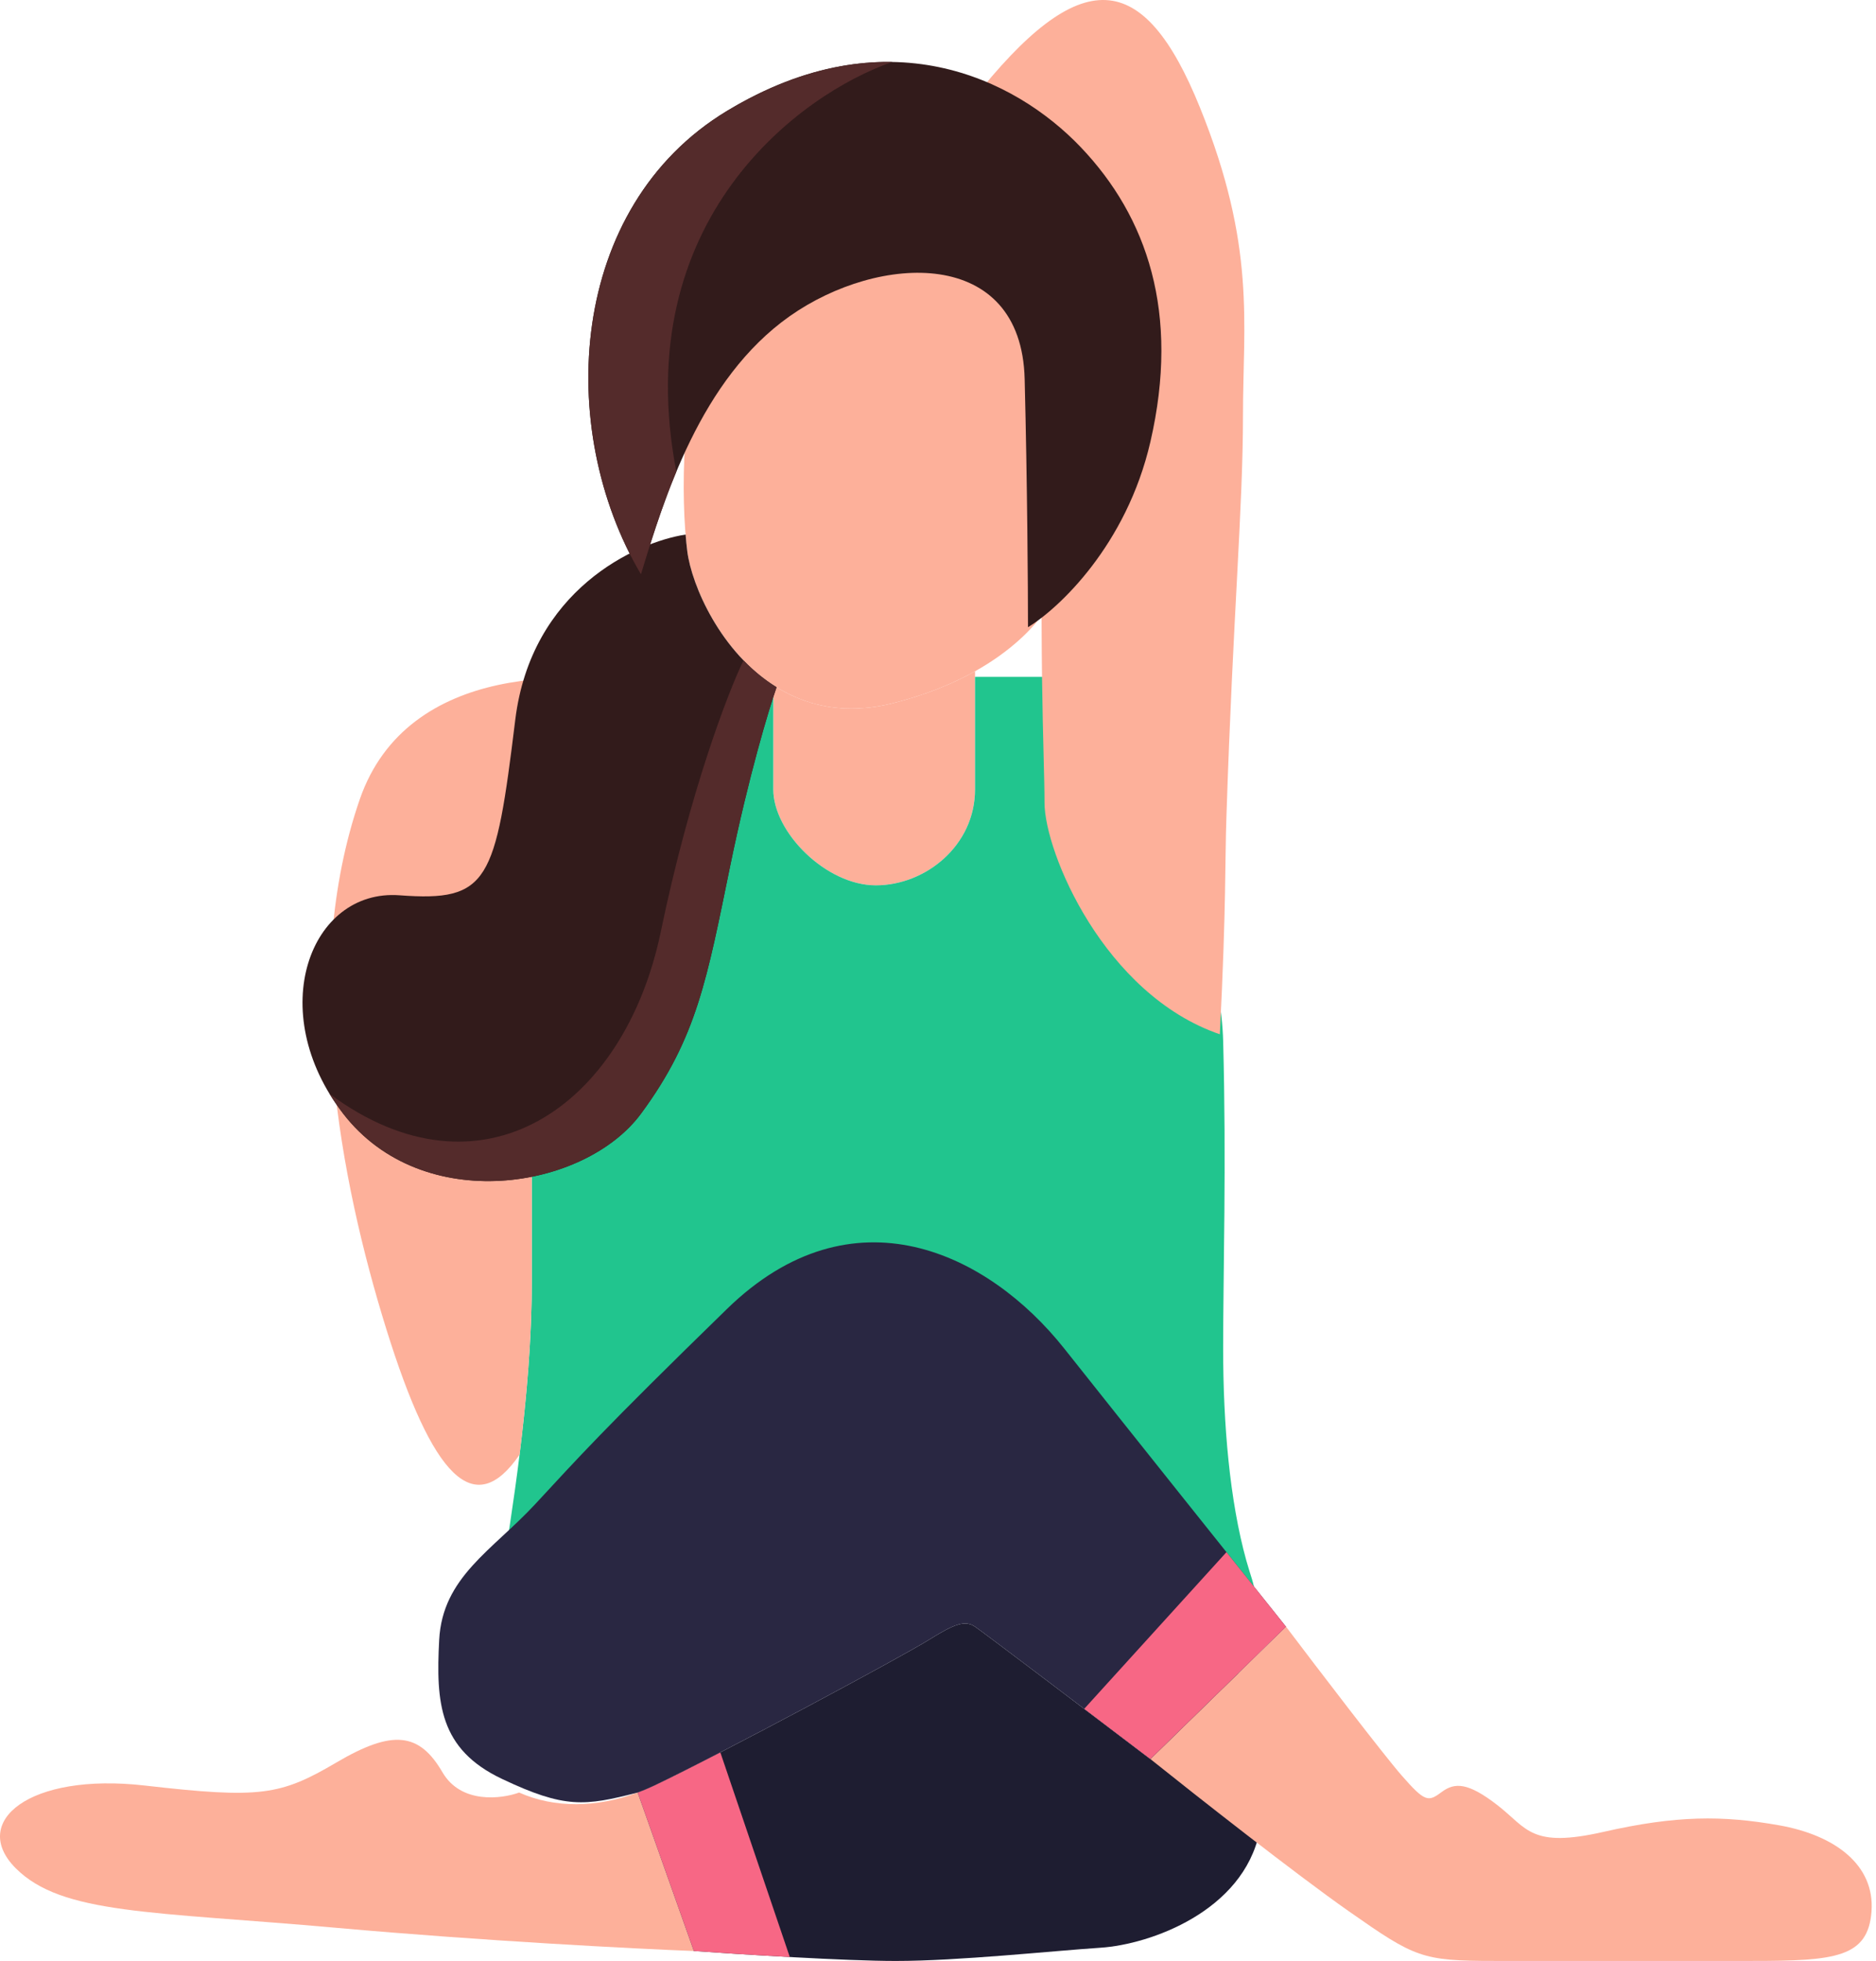 <svg width="67" height="70" viewBox="0 0 67 70" fill="none" xmlns="http://www.w3.org/2000/svg">
<path d="M31.87 25.107C33.055 24.81 34.031 24.406 34.823 23.962V28.178C34.823 30.186 33.051 31.604 31.279 31.604C29.507 31.604 27.617 29.714 27.617 28.178V24.457C28.725 25.18 30.139 25.539 31.87 25.107Z" fill="#FDB09A"/>
<path d="M31.279 31.604C33.051 31.604 34.823 30.187 34.823 28.178V24.162H38.367C40.139 24.162 43.566 32.786 43.684 37.157C43.802 41.528 43.684 45.427 43.684 48.144C43.684 50.861 43.92 53.578 44.511 55.705C45.101 57.831 45.81 57.241 35.296 55.705C24.781 54.169 17.575 58.422 18.047 55.469C18.52 52.515 18.992 48.971 18.992 45.781V34.44V26.524C18.992 24.87 23.364 24.457 27.617 24.457V28.178C27.617 29.714 29.507 31.604 31.279 31.604Z" fill="#21C58E"/>
<path d="M18.993 34.44V45.781C18.993 47.768 18.809 49.891 18.557 51.925C16.94 54.287 15.448 52.751 13.794 47.435C12.14 42.119 10.723 34.676 12.849 28.533C14.551 23.618 20.725 23.873 23.6 24.615C20.991 24.855 18.993 25.406 18.993 26.524V34.44Z" fill="#FDB09A"/>
<path d="M44.392 14.829C44.392 18.137 44.038 21.917 43.802 29.123C43.743 30.777 43.802 32.195 43.566 36.921C39.431 35.503 37.304 30.423 37.304 28.651C37.304 26.879 37.068 23.335 37.304 14.12C37.54 4.905 30.806 8.567 34.705 3.605C38.604 -1.357 40.848 -1.12 42.857 3.842C44.865 8.804 44.392 11.521 44.392 14.829Z" fill="#FDB09A"/>
<path d="M24.782 69.645L22.773 63.988C21.316 64.534 19.804 64.552 18.541 63.988C17.904 64.22 16.464 64.4 15.803 63.266C14.976 61.848 14.031 61.73 12.022 62.911C10.014 64.093 9.305 64.211 5.17 63.738C1.035 63.266 -1.091 65.038 0.563 66.692C2.217 68.346 5.407 68.228 12.022 68.818C17.315 69.291 22.734 69.566 24.782 69.645Z" fill="#FDB09A"/>
<path d="M34.823 58.068C35.107 58.257 39.116 61.297 41.085 62.793L44.233 59.722C44.68 60.667 45.456 63.124 44.983 65.392C44.392 68.228 41.085 69.409 39.312 69.527C37.54 69.645 34.233 70 31.988 70C30.192 70 26.435 69.763 24.781 69.645L22.773 63.988C22.971 63.915 23.169 63.831 23.364 63.738C25.845 62.557 32.224 59.131 33.169 58.54C34.114 57.95 34.469 57.831 34.823 58.068Z" fill="#1E1D31"/>
<path d="M22.773 63.988C22.971 63.915 23.169 63.831 23.364 63.738C23.966 63.452 24.798 63.032 25.726 62.554L28.207 69.86C26.88 69.788 25.583 69.703 24.781 69.645L22.773 63.988Z" fill="#F76785"/>
<path d="M48.173 68.227C46.283 66.904 42.66 64.053 41.085 62.793L43.507 60.43L45.929 58.067C47.031 59.524 49.402 62.627 50.064 63.384C50.891 64.329 51.009 64.329 51.481 63.974C51.954 63.62 52.426 63.62 53.49 64.447C54.553 65.274 54.671 65.983 57.27 65.392C59.869 64.801 61.523 64.801 63.532 65.156C65.54 65.51 66.958 66.573 66.84 68.227C66.721 69.881 65.54 69.999 62.586 69.999H53.371C50.773 69.999 50.536 69.881 48.173 68.227Z" fill="#FDB09A"/>
<path d="M34.823 58.068C35.107 58.257 39.116 61.297 41.085 62.793L45.928 58.068C44.196 55.902 40.187 50.885 38.013 48.144C35.296 44.718 30.452 42.355 25.963 46.726C21.474 51.097 20.647 52.043 19.111 53.697C17.575 55.35 15.803 56.296 15.685 58.54C15.567 60.785 15.685 62.439 17.929 63.502C20.174 64.565 20.883 64.475 22.773 63.988C22.972 63.915 23.169 63.831 23.364 63.739C25.845 62.557 32.224 59.131 33.169 58.54C34.114 57.95 34.469 57.831 34.823 58.068Z" fill="#292742"/>
<path d="M45.929 58.067L41.085 62.793C40.446 62.308 39.593 61.66 38.722 61L43.802 55.407C44.647 56.464 45.395 57.401 45.929 58.067Z" fill="#F76785"/>
<path d="M31.87 25.107C35.65 24.162 37.304 22.114 37.659 21.209C37.895 18.964 37.422 10.222 35.886 8.213C34.351 6.205 26.435 7.623 25.372 10.812C24.309 14.002 24.309 17.783 24.545 19.673C24.781 21.563 27.144 26.289 31.87 25.107Z" fill="#FDB09A"/>
<path d="M24.485 19.082C24.502 19.295 24.523 19.492 24.545 19.673C24.698 20.895 25.74 23.303 27.735 24.532C27.459 25.315 26.743 27.683 26.081 30.896C25.254 34.913 24.9 37.039 22.891 39.757C20.883 42.474 15.094 43.419 12.259 39.757C9.423 36.094 11.077 31.723 14.267 31.959C17.457 32.196 17.693 31.487 18.402 25.698C18.969 21.067 22.694 19.358 24.485 19.082Z" fill="#321B1B"/>
<path d="M22.891 39.757C20.883 42.474 15.094 43.419 12.258 39.757C12.078 39.523 11.915 39.286 11.77 39.048C17.188 43.064 22.3 39.52 23.6 33.259C24.64 28.25 26.002 24.714 26.553 23.573C26.901 23.933 27.295 24.261 27.735 24.532C27.459 25.315 26.742 27.683 26.081 30.896C25.254 34.913 24.899 37.039 22.891 39.757Z" fill="#542B2B"/>
<path d="M41.085 15.774C40.234 19.46 37.816 21.72 36.714 22.39C36.714 21.012 36.69 17.31 36.595 13.53C36.477 8.804 31.397 9.04 28.207 11.285C25.018 13.53 23.718 17.782 22.891 20.5C19.82 15.302 20.292 7.386 25.963 3.96C31.634 0.534 36.241 2.779 38.604 5.26C40.967 7.741 42.148 11.167 41.085 15.774Z" fill="#321B1B"/>
<path d="M22.891 20.5C19.82 15.302 20.292 7.386 25.963 3.96C28.105 2.666 30.095 2.181 31.87 2.212C28.578 3.346 22.426 7.859 24.155 16.837C23.607 18.151 23.213 19.442 22.891 20.5Z" fill="#542B2B"/>
</svg>
